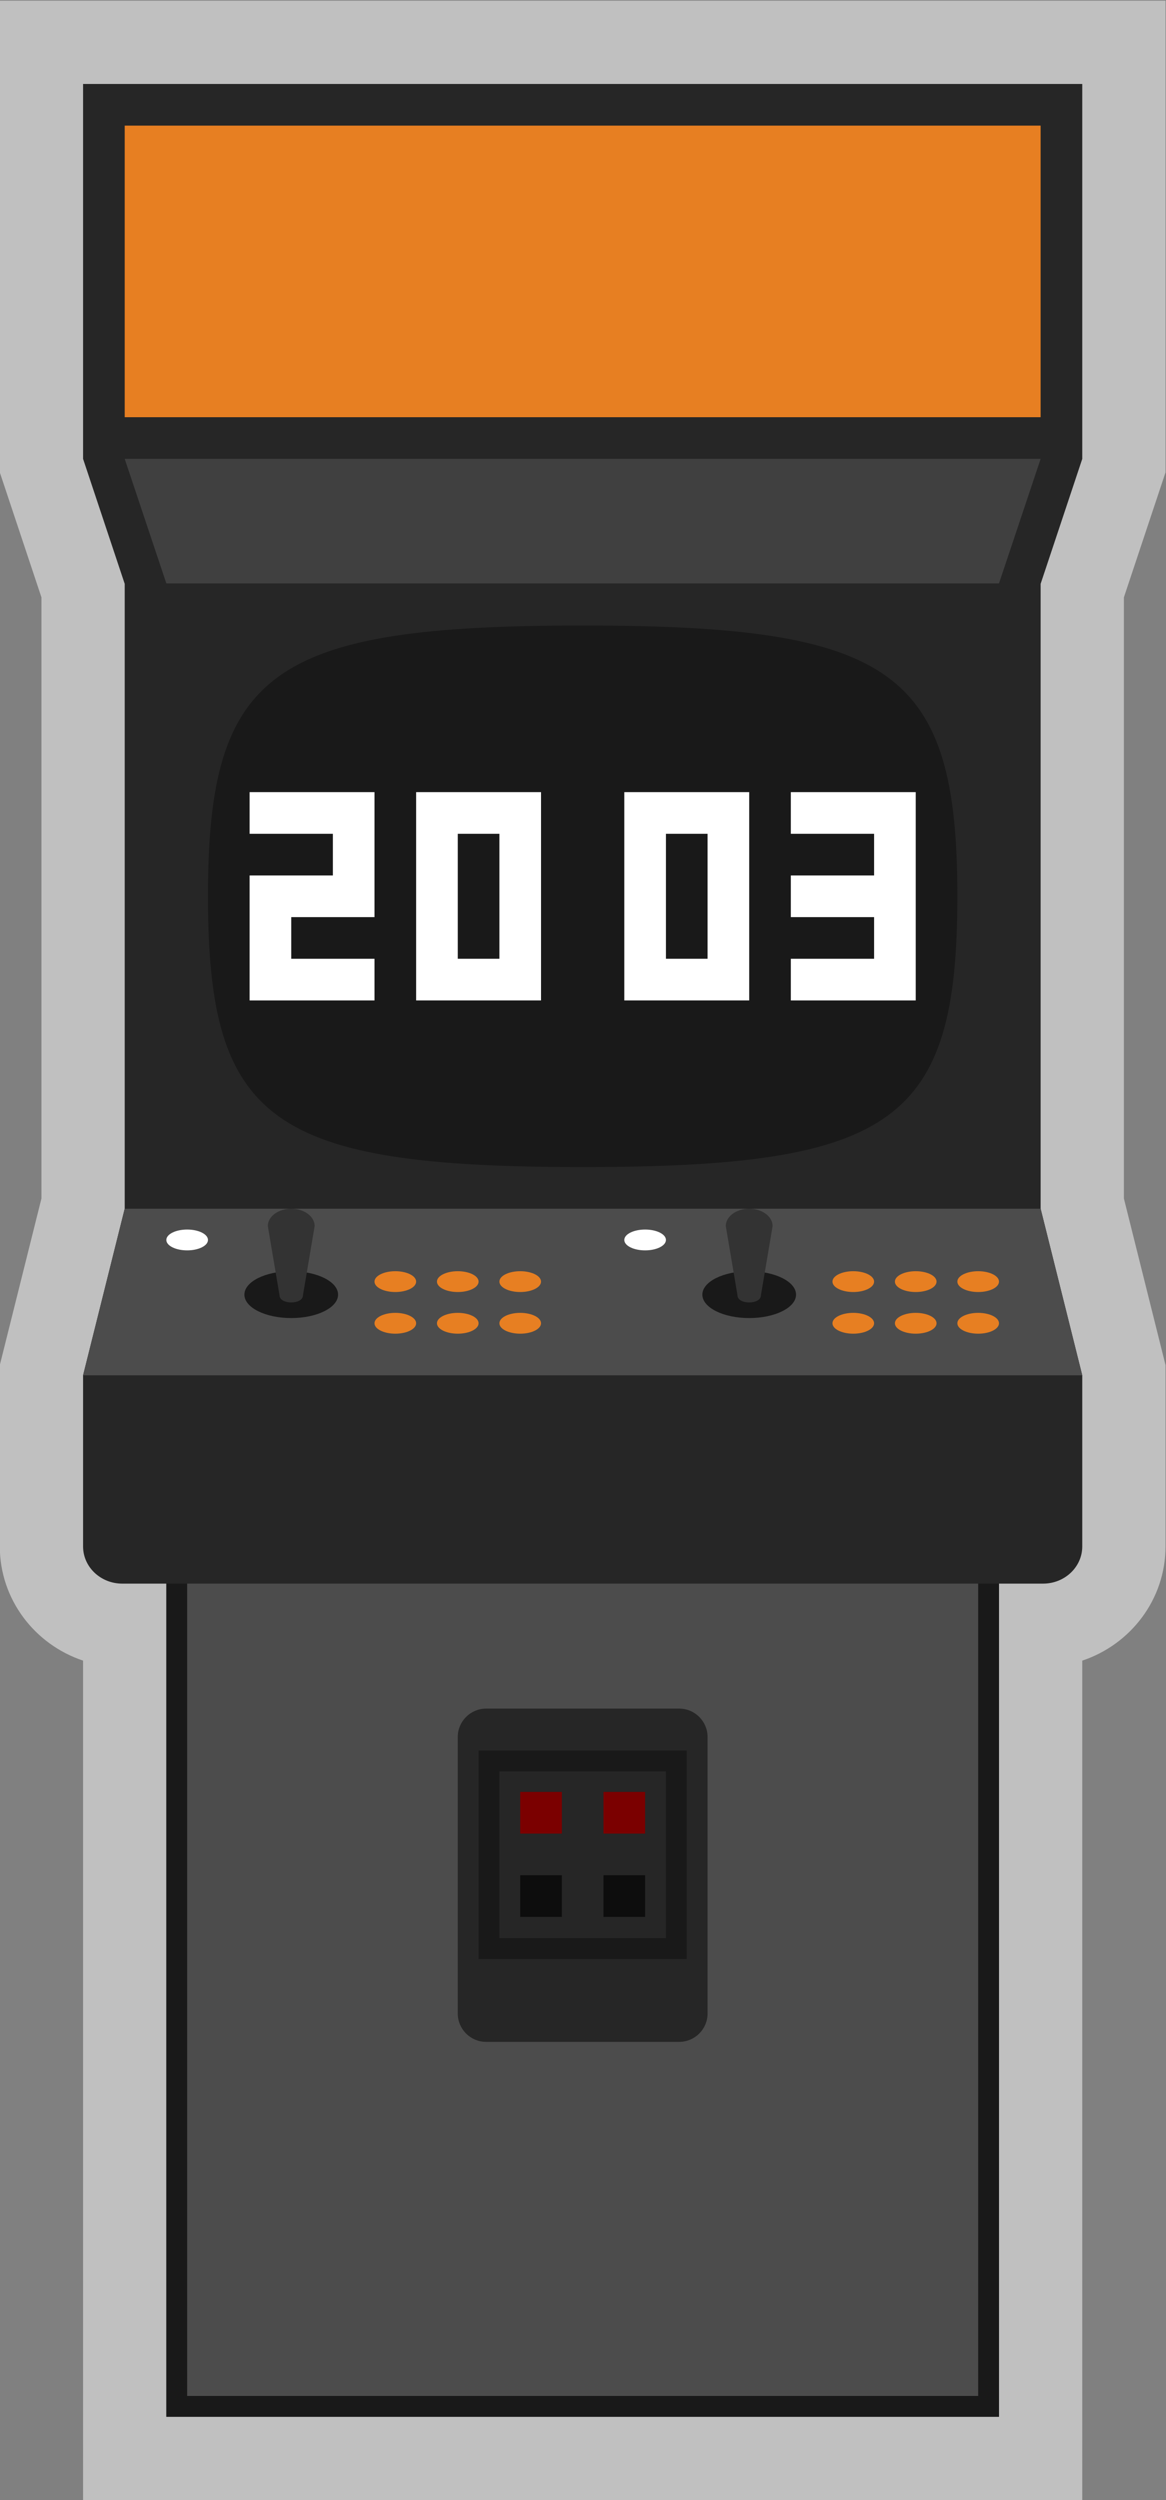 <?xml version="1.0" encoding="UTF-8" standalone="no"?>
<svg
   xmlns:dc="http://purl.org/dc/elements/1.1/"
   xmlns:cc="http://creativecommons.org/ns#"
   xmlns:rdf="http://www.w3.org/1999/02/22-rdf-syntax-ns#"
   xmlns:svg="http://www.w3.org/2000/svg"
   xmlns="http://www.w3.org/2000/svg"
   viewBox="0 0 149.333 320"
   height="320"
   width="149.333"
   xml:space="preserve"
   id="svg2"
   version="1.1"><rect x="0" y="0" width="149.333" height="320" fill="#808080" stroke="none"/><defs
     id="defs6"><clipPath
       id="clipPath18"
       clipPathUnits="userSpaceOnUse"><path
         id="path16"
         d="M 0,256 H 256 V 0 H 0 Z" /></clipPath><clipPath
       id="clipPath26"
       clipPathUnits="userSpaceOnUse"><path
         id="path24"
         d="M 72,248 H 184 V 8 H 72 Z" /></clipPath><clipPath
       id="clipPath46"
       clipPathUnits="userSpaceOnUse"><path
         id="path44"
         d="M 0,256 H 256 V 0 H 0 Z" /></clipPath></defs><g
     transform="matrix(1.333,0,0,-1.333,-96,330.667)"
     id="g10"><g
       id="g12"><g
         clip-path="url(#clipPath18)"
         id="g14"><g
           id="g20"><g
             id="g22" /><g
             id="g34"><g
               style="opacity:0.5"
               id="g32"
               clip-path="url(#clipPath26)"><g
                 id="g30"
                 transform="translate(176,248)"><path
                   id="path28"
                   style="fill:#ffffff;fill-opacity:1;fill-rule:nonzero;stroke:none"
                   d="m 0,0 h -96 -8 v -8 -36 -1.298 l 0.411,-1.232 3.589,-10.768 v -57.717 l -3.761,-15.045 -0.239,-0.955 V -132 -148.43 c 0,-5.085 3.354,-9.415 8,-10.963 V -232 v -8 h 8 80 8 v 8 72.607 c 4.646,1.548 8,5.878 8,10.963 v 16.43 0.985 L 7.761,-130.06 4,-115.015 v 57.717 L 7.589,-46.53 8,-45.298 V -44 -8 0 Z" /></g></g></g></g></g></g><path
       id="path36"
       style="fill:#4c4c4c;fill-opacity:1;fill-rule:nonzero;stroke:none"
       d="M 168,16 H 88 v 84 h 80 z" /><path
       id="path38"
       style="fill:#191919;fill-opacity:1;fill-rule:nonzero;stroke:none"
       d="M 168,100 H 88 V 16 h 80 z M 166,18 H 90 v 80 h 76 z" /><g
       id="g40"><g
         clip-path="url(#clipPath46)"
         id="g42"><g
           transform="translate(176,204)"
           id="g48"><path
             id="path50"
             style="fill:#262626;fill-opacity:1;fill-rule:nonzero;stroke:none"
             d="M 0,0 V 36 H -96 V 0 l 4,-12 v -60 l -4,-16 v -16.43 c 0,-1.972 1.686,-3.57 3.765,-3.57 h 88.47 c 2.079,0 3.765,1.598 3.765,3.57 V -88 l -4,16 v 60 z" /></g><g
           transform="translate(84,204)"
           id="g52"><path
             id="path54"
             style="fill:#404040;fill-opacity:1;fill-rule:nonzero;stroke:none"
             d="M 0,0 4,-11.958 H 84 L 88,0 Z" /></g><path
           id="path56"
           style="fill:#e77f22;fill-opacity:1;fill-rule:nonzero;stroke:none"
           d="M 172,208 H 84 v 28 h 88 z" /><g
           transform="translate(137.281,52)"
           id="g58"><path
             id="path60"
             style="fill:#262626;fill-opacity:1;fill-rule:nonzero;stroke:none"
             d="m 0,0 h -18.562 c -1.496,0 -2.719,1.223 -2.719,2.719 v 26.562 c 0,1.496 1.223,2.719 2.719,2.719 H 0 c 1.495,0 2.719,-1.223 2.719,-2.719 V 2.719 C 2.719,1.223 1.495,0 0,0" /></g><g
           transform="translate(128,188)"
           id="g62"><path
             id="path64"
             style="fill:#191919;fill-opacity:1;fill-rule:nonzero;stroke:none"
             d="m 0,0 c -29.887,0 -36,-4.384 -36,-26 0,-21.616 6.019,-26 36,-26 29.985,0 36,4.376 36,26 C 36,-4.374 29.887,0 0,0" /></g><path
           id="path66"
           style="fill:#191919;fill-opacity:1;fill-rule:nonzero;stroke:none"
           d="m 138,79.969 h -20 v -20.01 h 20 z m -2,-18.01 h -16 v 16.01 h 16 z" /><g
           transform="translate(80,116)"
           id="g68"><path
             id="path70"
             style="fill:#4c4c4c;fill-opacity:1;fill-rule:nonzero;stroke:none"
             d="M 0,0 4,16 H 92 L 96,0 Z" /></g><path
           id="path72"
           style="fill:#7b0000;fill-opacity:1;fill-rule:nonzero;stroke:none"
           d="m 126,72 h -4 v 4 h 4 z" /><path
           id="path74"
           style="fill:#7b0000;fill-opacity:1;fill-rule:nonzero;stroke:none"
           d="m 134,72 h -4 v 4 h 4 z" /><path
           id="path76"
           style="fill:#0d0d0d;fill-opacity:1;fill-rule:nonzero;stroke:none"
           d="m 126,64 h -4 v 4 h 4 z" /><path
           id="path78"
           style="fill:#0d0d0d;fill-opacity:1;fill-rule:nonzero;stroke:none"
           d="m 134,64 h -4 v 4 h 4 z" /><g
           transform="translate(118,125)"
           id="g80"><path
             id="path82"
             style="fill:#e77f22;fill-opacity:1;fill-rule:nonzero;stroke:none"
             d="m 0,0 c 0,-0.552 -0.895,-1 -2,-1 -1.105,0 -2,0.448 -2,1 0,0.552 0.895,1 2,1 1.105,0 2,-0.448 2,-1" /></g><g
           transform="translate(124,125)"
           id="g84"><path
             id="path86"
             style="fill:#e77f22;fill-opacity:1;fill-rule:nonzero;stroke:none"
             d="m 0,0 c 0,-0.552 -0.895,-1 -2,-1 -1.105,0 -2,0.448 -2,1 0,0.552 0.895,1 2,1 1.105,0 2,-0.448 2,-1" /></g><g
           transform="translate(92,129)"
           id="g88"><path
             id="path90"
             style="fill:#ffffff;fill-opacity:1;fill-rule:nonzero;stroke:none"
             d="m 0,0 c 0,-0.552 -0.895,-1 -2,-1 -1.105,0 -2,0.448 -2,1 0,0.552 0.895,1 2,1 1.105,0 2,-0.448 2,-1" /></g><g
           transform="translate(112,125)"
           id="g92"><path
             id="path94"
             style="fill:#e77f22;fill-opacity:1;fill-rule:nonzero;stroke:none"
             d="m 0,0 c 0,-0.552 -0.895,-1 -2,-1 -1.105,0 -2,0.448 -2,1 0,0.552 0.895,1 2,1 1.105,0 2,-0.448 2,-1" /></g><g
           transform="translate(118,121)"
           id="g96"><path
             id="path98"
             style="fill:#e77f22;fill-opacity:1;fill-rule:nonzero;stroke:none"
             d="m 0,0 c 0,-0.552 -0.895,-1 -2,-1 -1.105,0 -2,0.448 -2,1 0,0.552 0.895,1 2,1 1.105,0 2,-0.448 2,-1" /></g><g
           transform="translate(124,121)"
           id="g100"><path
             id="path102"
             style="fill:#e77f22;fill-opacity:1;fill-rule:nonzero;stroke:none"
             d="m 0,0 c 0,-0.552 -0.895,-1 -2,-1 -1.105,0 -2,0.448 -2,1 0,0.552 0.895,1 2,1 1.105,0 2,-0.448 2,-1" /></g><g
           transform="translate(112,121)"
           id="g104"><path
             id="path106"
             style="fill:#e77f22;fill-opacity:1;fill-rule:nonzero;stroke:none"
             d="m 0,0 c 0,-0.552 -0.895,-1 -2,-1 -1.105,0 -2,0.448 -2,1 0,0.552 0.895,1 2,1 1.105,0 2,-0.448 2,-1" /></g><g
           transform="translate(104.5,123.75)"
           id="g108"><path
             id="path110"
             style="fill:#191919;fill-opacity:1;fill-rule:nonzero;stroke:none"
             d="M 0,0 C 0,-1.243 -2.015,-2.25 -4.5,-2.25 -6.985,-2.25 -9,-1.243 -9,0 -9,1.243 -6.985,2.25 -4.5,2.25 -2.015,2.25 0,1.243 0,0" /></g><g
           transform="translate(98.875,123.686)"
           id="g112"><path
             id="path114"
             style="fill:#333333;fill-opacity:1;fill-rule:nonzero;stroke:none"
             d="m 0,0 -1.125,6.651 c 0,0.915 1.012,1.663 2.25,1.663 1.238,0 2.25,-0.748 2.25,-1.663 L 2.25,0 C 2.25,-0.915 0,-0.915 0,0" /></g><g
           transform="translate(162,125)"
           id="g116"><path
             id="path118"
             style="fill:#e77f22;fill-opacity:1;fill-rule:nonzero;stroke:none"
             d="m 0,0 c 0,-0.552 -0.895,-1 -2,-1 -1.105,0 -2,0.448 -2,1 0,0.552 0.895,1 2,1 1.105,0 2,-0.448 2,-1" /></g><g
           transform="translate(168,125)"
           id="g120"><path
             id="path122"
             style="fill:#e77f22;fill-opacity:1;fill-rule:nonzero;stroke:none"
             d="m 0,0 c 0,-0.552 -0.895,-1 -2,-1 -1.105,0 -2,0.448 -2,1 0,0.552 0.895,1 2,1 1.105,0 2,-0.448 2,-1" /></g><g
           transform="translate(136,129)"
           id="g124"><path
             id="path126"
             style="fill:#ffffff;fill-opacity:1;fill-rule:nonzero;stroke:none"
             d="m 0,0 c 0,-0.552 -0.895,-1 -2,-1 -1.105,0 -2,0.448 -2,1 0,0.552 0.895,1 2,1 1.105,0 2,-0.448 2,-1" /></g><g
           transform="translate(156,125)"
           id="g128"><path
             id="path130"
             style="fill:#e77f22;fill-opacity:1;fill-rule:nonzero;stroke:none"
             d="m 0,0 c 0,-0.552 -0.895,-1 -2,-1 -1.105,0 -2,0.448 -2,1 0,0.552 0.895,1 2,1 1.105,0 2,-0.448 2,-1" /></g><g
           transform="translate(162,121)"
           id="g132"><path
             id="path134"
             style="fill:#e77f22;fill-opacity:1;fill-rule:nonzero;stroke:none"
             d="m 0,0 c 0,-0.552 -0.895,-1 -2,-1 -1.105,0 -2,0.448 -2,1 0,0.552 0.895,1 2,1 1.105,0 2,-0.448 2,-1" /></g><g
           transform="translate(168,121)"
           id="g136"><path
             id="path138"
             style="fill:#e77f22;fill-opacity:1;fill-rule:nonzero;stroke:none"
             d="m 0,0 c 0,-0.552 -0.895,-1 -2,-1 -1.105,0 -2,0.448 -2,1 0,0.552 0.895,1 2,1 1.105,0 2,-0.448 2,-1" /></g><g
           transform="translate(156,121)"
           id="g140"><path
             id="path142"
             style="fill:#e77f22;fill-opacity:1;fill-rule:nonzero;stroke:none"
             d="m 0,0 c 0,-0.552 -0.895,-1 -2,-1 -1.105,0 -2,0.448 -2,1 0,0.552 0.895,1 2,1 1.105,0 2,-0.448 2,-1" /></g><g
           transform="translate(148.5,123.75)"
           id="g144"><path
             id="path146"
             style="fill:#191919;fill-opacity:1;fill-rule:nonzero;stroke:none"
             d="M 0,0 C 0,-1.243 -2.015,-2.25 -4.5,-2.25 -6.985,-2.25 -9,-1.243 -9,0 -9,1.243 -6.985,2.25 -4.5,2.25 -2.015,2.25 0,1.243 0,0" /></g><g
           transform="translate(142.875,123.686)"
           id="g148"><path
             id="path150"
             style="fill:#333333;fill-opacity:1;fill-rule:nonzero;stroke:none"
             d="m 0,0 -1.125,6.651 c 0,0.915 1.012,1.663 2.25,1.663 1.238,0 2.25,-0.748 2.25,-1.663 L 2.25,0 C 2.25,-0.915 0,-0.915 0,0" /></g><g
           transform="translate(96,168)"
           id="g152"><path
             id="path154"
             style="fill:#ffffff;fill-opacity:1;fill-rule:nonzero;stroke:none"
             d="M 0,0 H 8 V -4 H 0 v -4 -8 h 4 8 v 4 H 4 v 4 h 4 4 V 0 4 H 0 Z" /></g><path
           id="path156"
           style="fill:#ffffff;fill-opacity:1;fill-rule:nonzero;stroke:none"
           d="m 120,156 h -4 v 12 h 4 z m -4,16 h -4 v -20 h 4 4 4 v 20 h -4 z" /><path
           id="path158"
           style="fill:#ffffff;fill-opacity:1;fill-rule:nonzero;stroke:none"
           d="m 140,156 h -4 v 12 h 4 z m -4,16 h -4 v -20 h 4 4 4 v 20 h -4 z" /><g
           transform="translate(148,172)"
           id="g160"><path
             id="path162"
             style="fill:#ffffff;fill-opacity:1;fill-rule:nonzero;stroke:none"
             d="M 0,0 V -4 H 8 V -8 H 0 v -4 h 8 v -4 H 0 v -4 h 12 v 4 4 4 4 4 z" /></g></g></g></g></svg>